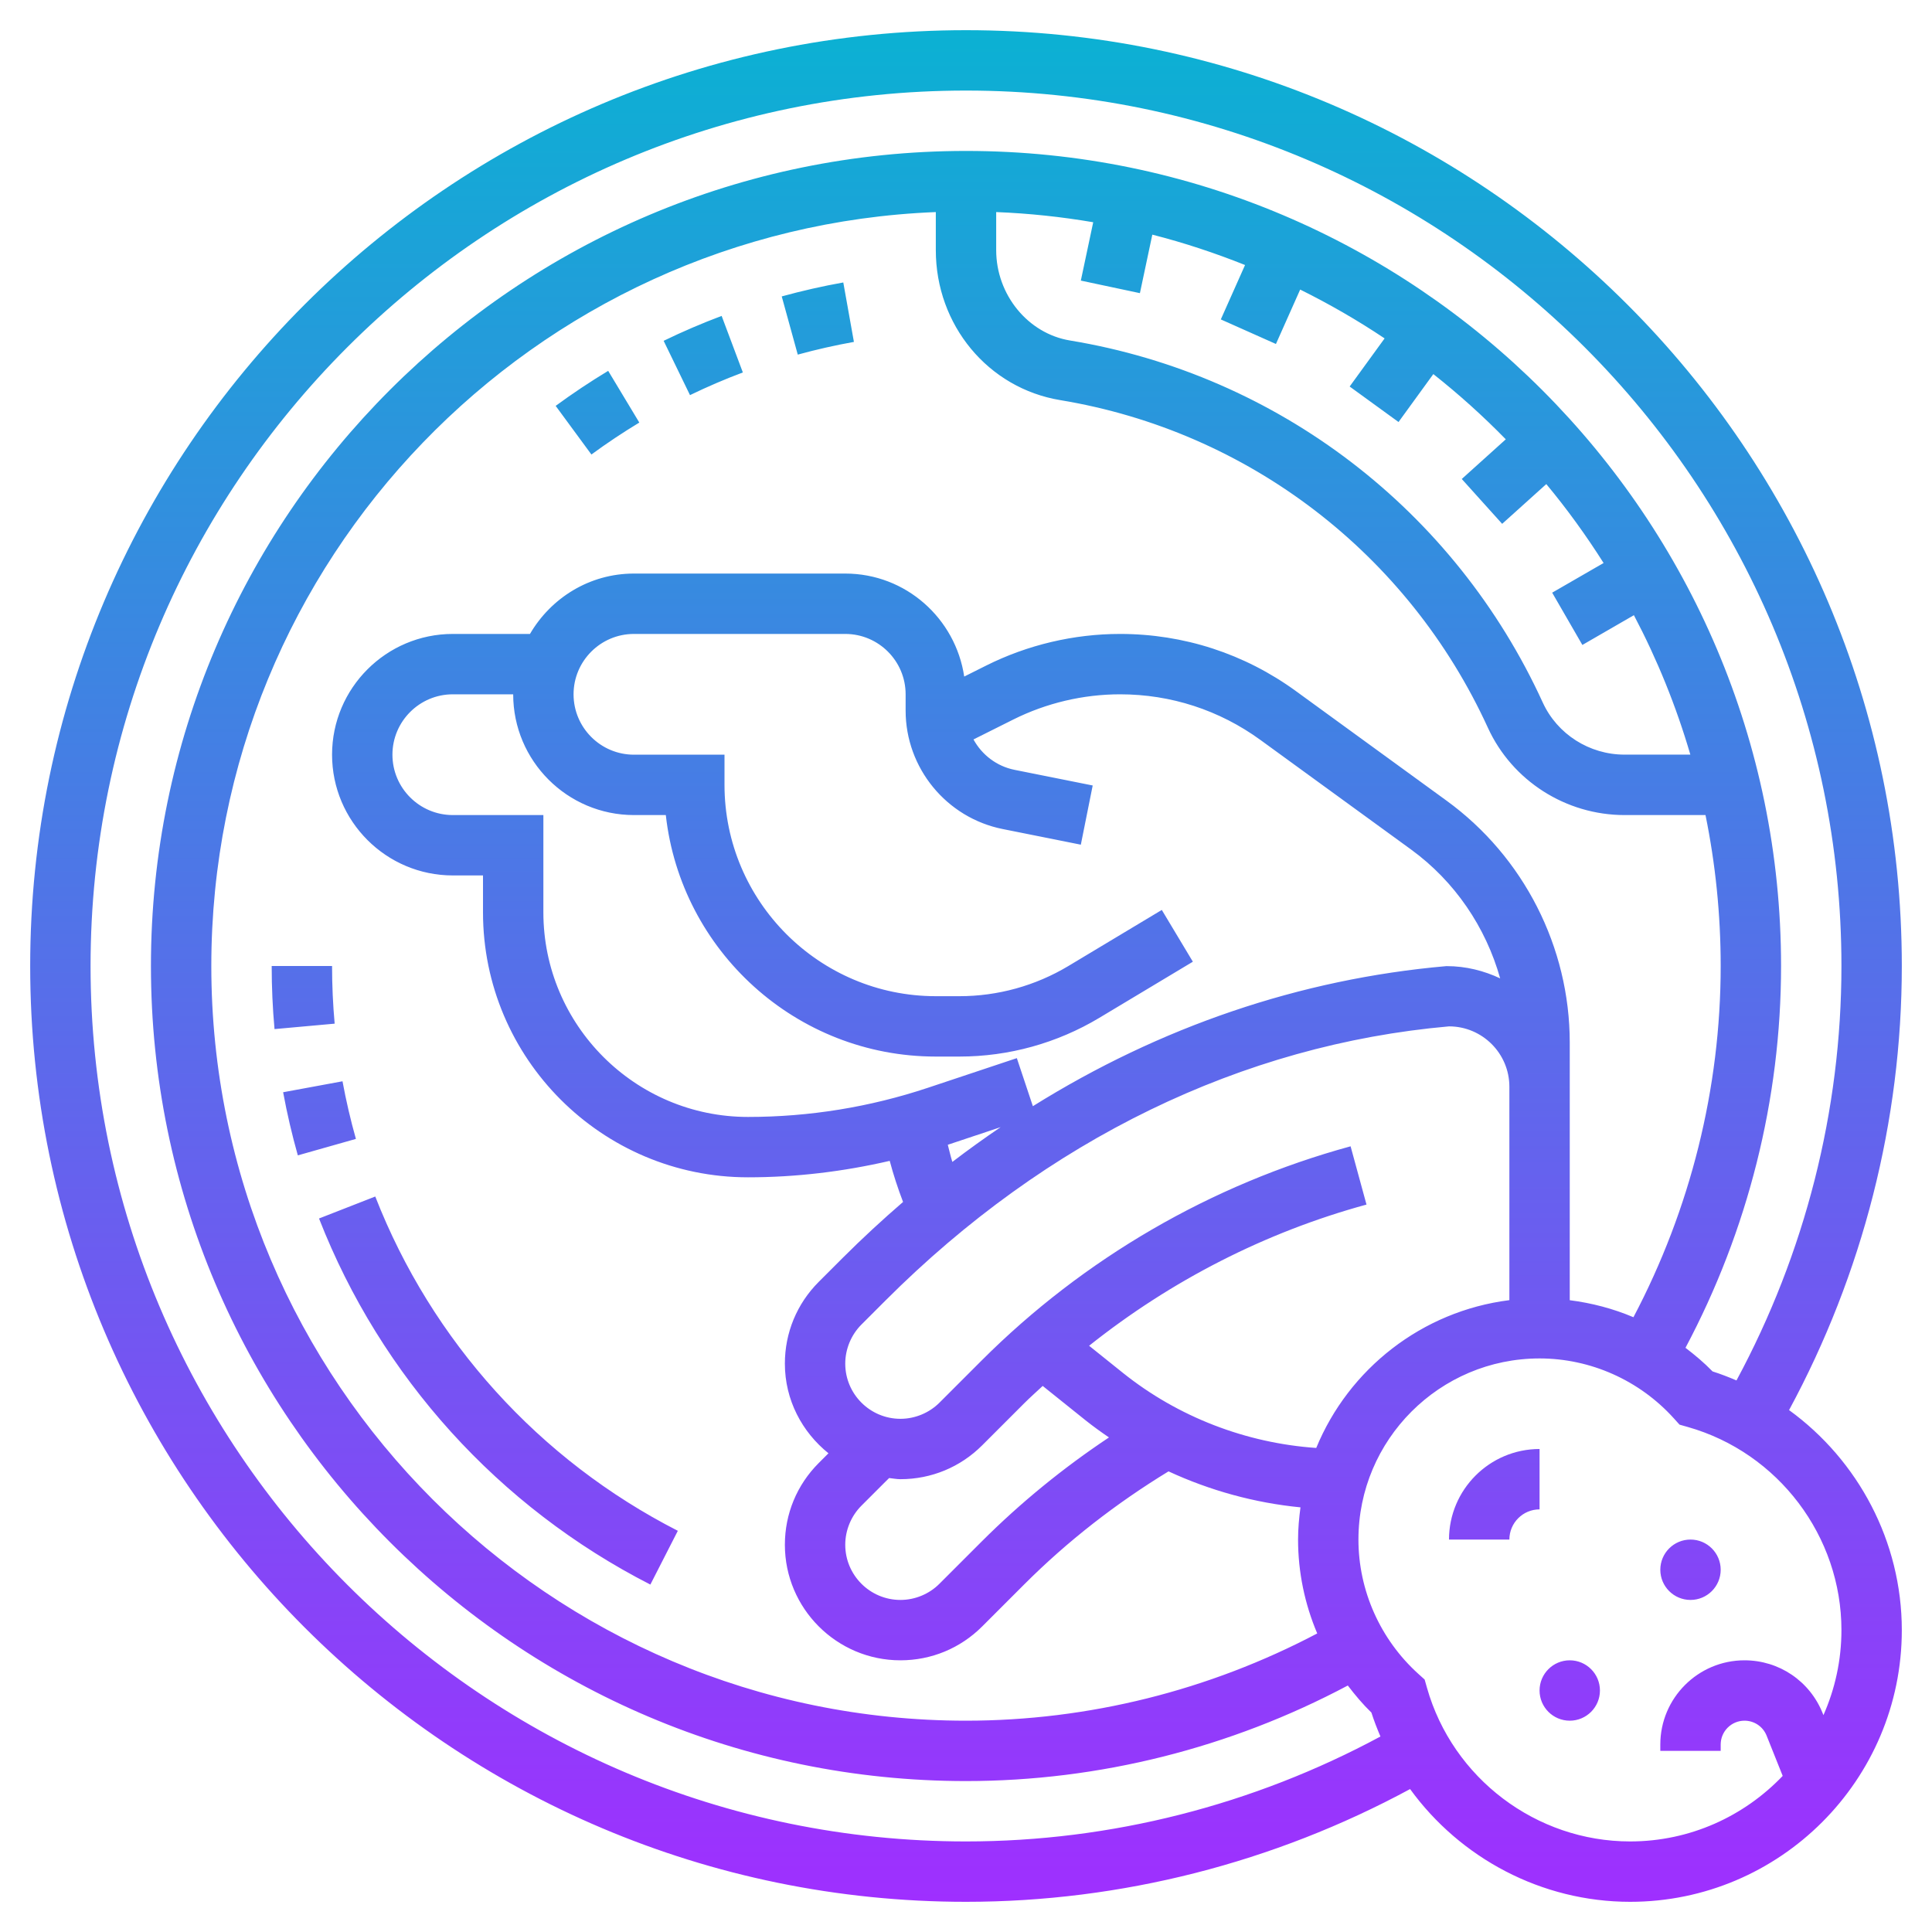 <svg id="Layer_5" enable-background="new 0 0 64 64" height="512" viewBox="0 0 64 64" width="512" xmlns="http://www.w3.org/2000/svg" xmlns:xlink="http://www.w3.org/1999/xlink"><linearGradient id="SVGID_1_" gradientUnits="userSpaceOnUse" x1="32" x2="32" y1="63" y2="1"><stop offset="0" stop-color="#9f2fff"/><stop offset="1" stop-color="#0bb1d3"/></linearGradient><path d="m32 1c-17.094 0-31 13.906-31 31s13.906 31 31 31c5.143 0 10.203-1.299 14.711-3.735 1.661 2.289 4.355 3.735 7.289 3.735 4.963 0 9-4.037 9-9 0-2.934-1.446-5.628-3.735-7.289 2.436-4.508 3.735-9.568 3.735-14.711 0-17.094-13.906-31-31-31zm29 53c0 1.002-.215 1.953-.596 2.816l-.026-.064c-.427-1.064-1.443-1.752-2.589-1.752-1.538 0-2.789 1.251-2.789 2.789v.211h2v-.211c0-.435.354-.789.789-.789.324 0 .612.195.732.495l.533 1.334c-1.275 1.335-3.067 2.171-5.054 2.171-3.111 0-5.878-2.092-6.729-5.088l-.078-.275-.213-.192c-1.258-1.139-1.98-2.759-1.98-4.445 0-3.309 2.691-6 6-6 1.686 0 3.306.722 4.444 1.98l.192.213.275.078c2.997.851 5.089 3.618 5.089 6.729zm-23.239-44.289.411-1.938c1.053.268 2.077.609 3.072 1.006l-.803 1.802 1.826.814.803-1.803c.969.481 1.904 1.02 2.797 1.618l-1.158 1.594 1.619 1.176 1.153-1.588c.846.669 1.647 1.39 2.4 2.161l-1.458 1.314 1.338 1.486 1.462-1.317c.688.827 1.32 1.702 1.898 2.614l-1.703.983 1 1.732 1.707-.986c.77 1.461 1.398 3.007 1.87 4.619h-2.18c-1.166 0-2.229-.678-2.709-1.726-2.913-6.37-8.766-10.853-15.656-11.992-1.397-.228-2.45-1.516-2.45-2.994v-1.261c1.091.043 2.163.158 3.214.337l-.41 1.933zm-2.637 3.544c6.232 1.031 11.527 5.088 14.164 10.852.804 1.757 2.581 2.893 4.527 2.893h2.682c.329 1.616.503 3.288.503 5 0 4.058-1.005 8.057-2.89 11.635-.671-.285-1.382-.471-2.11-.564v-6.071-1-1.464c0-3.159-1.525-6.155-4.081-8.013l-4.988-3.628c-1.704-1.24-3.72-1.895-5.827-1.895-1.529 0-3.062.361-4.432 1.046l-.731.366c-.288-1.926-1.936-3.412-3.941-3.412h-7c-1.474 0-2.75.81-3.444 2h-2.556c-2.206 0-4 1.794-4 4s1.794 4 4 4h1v1.222c0 4.84 3.937 8.778 8.778 8.778 1.586 0 3.157-.189 4.695-.545.123.462.271.914.442 1.361-.68.587-1.347 1.202-1.996 1.85l-.799.799c-.722.723-1.12 1.684-1.12 2.707 0 1.205.571 2.268 1.444 2.97l-.323.323c-.723.723-1.121 1.684-1.121 2.707 0 2.11 1.718 3.828 3.828 3.828 1.022 0 1.984-.398 2.707-1.121l1.394-1.394c1.436-1.436 3.047-2.687 4.78-3.744 1.377.637 2.856 1.044 4.371 1.192-.047.35-.08.705-.08 1.067 0 1.077.221 2.134.635 3.11-3.578 1.885-7.577 2.89-11.635 2.89-13.785 0-25-11.215-25-25 0-13.45 10.677-24.447 24-24.975v1.261c0 2.485 1.734 4.575 4.124 4.969zm8.478 34.71c-2.324-.16-4.573-1.023-6.397-2.481l-1.127-.904c2.709-2.158 5.836-3.762 9.189-4.677l-.527-1.93c-4.614 1.26-8.842 3.715-12.225 7.098l-1.394 1.394c-.34.34-.811.535-1.293.535-1.008 0-1.828-.82-1.828-1.828 0-.481.195-.953.535-1.293l.799-.799c5.335-5.335 11.819-8.476 18.666-9.08 1.103 0 2 .897 2 2v1 6.069c-2.901.365-5.322 2.282-6.398 4.896zm-15.067 1.914.799-.799c.04-.04.08-.078.12-.118.125.013.246.038.374.038 1.022 0 1.984-.398 2.707-1.121l1.394-1.394c.198-.198.408-.383.612-.574l1.414 1.134c.253.202.515.39.781.572-1.516 1.009-2.932 2.164-4.222 3.453l-1.394 1.394c-.339.341-.81.536-1.292.536-1.008 0-1.828-.82-1.828-1.828 0-.482.195-.953.535-1.293zm-13.535-22.879c-1.103 0-2-.897-2-2s.897-2 2-2h2c0 2.206 1.794 4 4 4h1.056c.499 4.494 4.319 8 8.944 8h.784c1.63 0 3.231-.443 4.631-1.282l3.1-1.86-1.029-1.715-3.099 1.86c-1.089.652-2.335.997-3.603.997h-.784c-3.859 0-7-3.141-7-7v-1h-3c-1.103 0-2-.897-2-2s.897-2 2-2h7c1.103 0 2 .897 2 2v.541c0 1.9 1.353 3.55 3.216 3.922l2.588.518.393-1.961-2.588-.518c-.595-.119-1.084-.5-1.361-1.007l1.319-.66c1.092-.546 2.316-.835 3.537-.835 1.683 0 3.29.523 4.651 1.513l4.988 3.628c1.451 1.056 2.475 2.574 2.952 4.269-.536-.252-1.132-.406-1.775-.406-.002 0-.005 0-.007 0-4.849.425-9.483 2.01-13.698 4.64l-.531-1.592-2.943.981c-1.926.642-3.932.967-5.963.967-3.737 0-6.778-3.041-6.778-6.778v-3.222zm16.397 10.922 1.751-.584c-.541.367-1.075.75-1.6 1.152-.06-.187-.1-.379-.151-.568zm25.334 7.508c-.279-.287-.582-.542-.897-.782 2.065-3.885 3.166-8.234 3.166-12.648 0-14.888-12.112-27-27-27s-27 12.112-27 27 12.112 27 27 27c4.414 0 8.763-1.101 12.648-3.165.24.315.495.618.782.897.086.271.189.534.299.792-4.208 2.267-8.929 3.476-13.729 3.476-15.99 0-29-13.01-29-29s13.01-29 29-29 29 13.01 29 29c0 4.8-1.209 9.521-3.477 13.729-.258-.111-.521-.213-.792-.299zm-45.731-13.43c0 .638.029 1.28.086 1.91l-1.992.18c-.063-.69-.094-1.393-.094-2.09zm-1.621 4.182 1.967-.363c.119.647.269 1.29.444 1.909l-1.924.545c-.192-.679-.356-1.382-.487-2.091zm1.189 4.182 1.863-.728c1.872 4.794 5.432 8.727 10.023 11.074l-.91 1.781c-5.026-2.569-8.925-6.877-10.976-12.127zm40.432 9.636c-.552 0-1 .448-1 1h-2c0-1.654 1.346-3 3-3zm6 2c0 .552-.448 1-1 1s-1-.448-1-1 .448-1 1-1 1 .448 1 1zm-4 4c0 .552-.448 1-1 1s-1-.448-1-1 .448-1 1-1 1 .448 1 1zm-29.095-45.535.703 1.873c-.591.221-1.18.474-1.751.751l-.873-1.799c.627-.305 1.274-.582 1.921-.825zm4.03-1.108.352 1.969c-.625.112-1.252.254-1.86.421l-.531-1.928c.666-.183 1.353-.34 2.039-.462zm-7.788 2.928 1.031 1.713c-.54.326-1.074.682-1.587 1.058l-1.184-1.611c.563-.413 1.148-.803 1.74-1.16z" fill="url(#SVGID_1_)"/></svg>